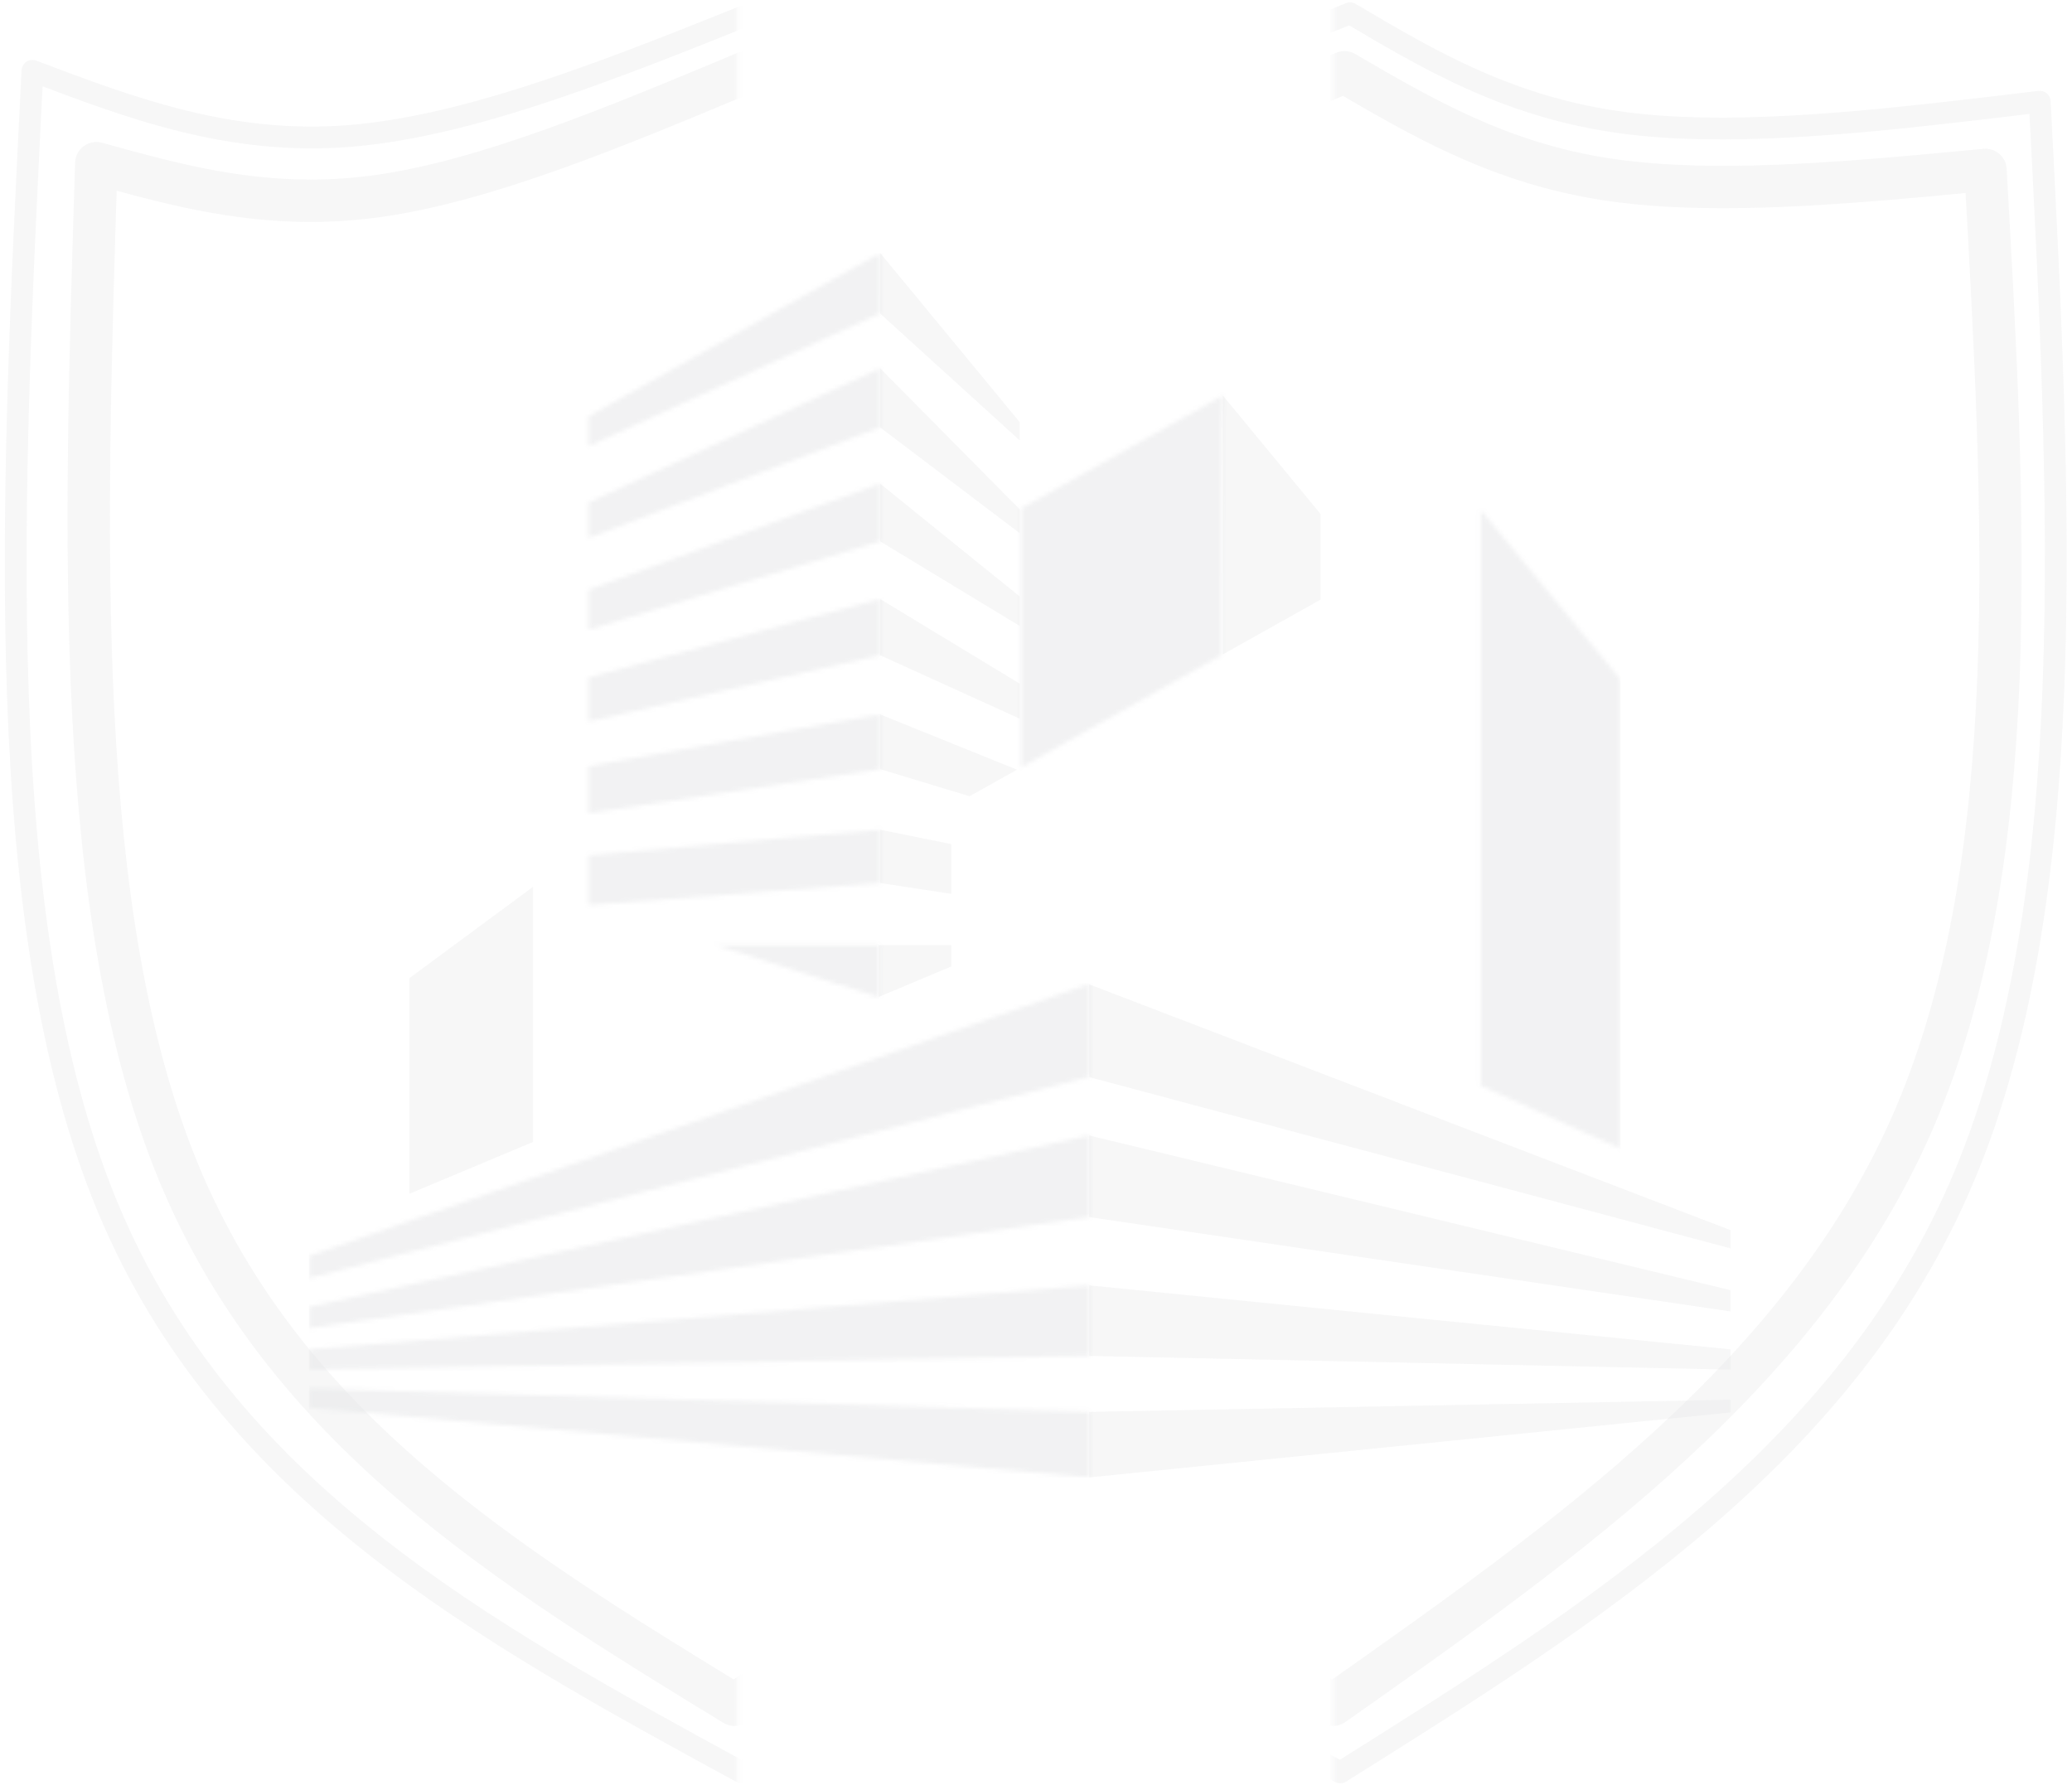 <svg width="484" height="417" viewBox="0 0 484 417" fill="none" xmlns="http://www.w3.org/2000/svg">
<g opacity="0.25">
<g opacity="0.3">
<mask id="mask0_3516_996" style="mask-type:luminance" maskUnits="userSpaceOnUse" x="71" y="59" width="310" height="289">
<path d="M71.184 59.051H380.92V347.488H71.184V59.051Z" fill="white"/>
</mask>
<g mask="url(#mask0_3516_996)">
<mask id="mask1_3516_996" style="mask-type:luminance" maskUnits="userSpaceOnUse" x="72" y="59" width="307" height="287">
<path d="M285.646 92.405C285.407 93.1 285.331 119.319 285.342 153.043L238.574 179.251V118.776L285.646 92.405ZM205.589 153.075V139.944L187.136 144.886L171.561 149.089L168.846 149.828L137.468 158.278V168.574L170.225 161.091L205.589 153.075ZM205.589 179.685V166.901L186.865 170.192L171.094 172.995L168.357 173.483L137.468 178.968V190.025L170.204 185.039L205.589 179.685ZM205.589 126.466V112.998L187.408 119.58L172.028 125.184L169.346 126.172L137.468 137.772V147.123L170.258 137.153L205.589 126.466ZM170.171 208.966L205.589 206.295V193.848L186.593 195.499L170.627 196.9L167.879 197.139L137.479 199.811V211.323L137.827 211.443L170.171 208.966ZM345.882 119.124V253.616L378.519 268.333V158.723L345.882 119.124ZM205.589 99.845V86.052L187.679 94.284L172.495 101.279L169.834 102.517L137.468 117.418V125.684L170.28 113.215L205.589 99.845ZM205.567 73.214L205.589 59.094L187.962 68.978L170.323 78.862L137.468 97.271V104.244L170.312 89.277L205.567 73.214ZM254.29 265.314L222.196 272.363L194.522 278.445L145.571 289.197L99.075 299.407L95.642 300.167L72.193 305.315V310.279L169.715 296.398L183.65 294.41L222.196 288.926L254.301 284.353L254.442 284.375V265.281L254.29 265.314ZM254.29 229.917L238.183 235.533L233.035 237.336L222.196 241.115L219.263 242.136L124.511 275.186L95.632 285.255L72.193 293.444V298.625L95.632 292.564L118.907 286.558L128.443 284.092L203.96 264.597L222.185 259.883L254.29 251.596L254.431 251.629V229.972L254.29 229.917ZM222.196 302.947L72.193 315.242V319.977L222.196 317.338L254.29 316.773L254.431 316.784V300.308L254.29 300.319L222.196 302.947ZM167.141 220.794L205.155 232.937L205.252 232.904V229.07L205.263 224.932V220.794H167.141ZM222.196 328.873L72.193 324.376V328.862L254.29 345.164H254.431V329.839H254.29L222.196 328.873Z" fill="white"/>
</mask>
<g mask="url(#mask1_3516_996)">
<path d="M72.193 59.094V345.164H378.519V59.094H72.193Z" fill="url(#paint0_linear_3516_996)"/>
</g>
</g>
</g>
<g opacity="0.3">
<mask id="mask2_3516_996" style="mask-type:luminance" maskUnits="userSpaceOnUse" x="94" y="59" width="311" height="289">
<path d="M94.535 59.051H404.836V347.488H94.535V59.051Z" fill="white"/>
</mask>
<g mask="url(#mask2_3516_996)">
<path d="M308.445 140.096L285.647 152.869V92.405L308.445 120.058V140.096ZM205.59 73.236L238.184 102.865V98.618L205.59 59.094V73.236ZM205.59 99.845L238.184 124.543V118.982L205.59 86.052V99.845ZM205.59 126.466L238.184 146.222V139.347L205.59 112.998V126.466ZM205.59 153.075L238.184 167.89V159.711L205.59 139.944V153.075ZM205.59 179.685L226.487 186.017L237.554 179.815L205.59 166.901V179.685ZM205.59 206.295L222.197 208.814V197.204L205.59 193.848V206.295ZM205.264 232.893L222.197 225.79V220.794H205.264V232.893ZM95.633 278.89L124.512 266.78V207.185L95.633 228.527V278.89ZM378.52 277.532L345.883 265.02L345.503 264.879L254.433 229.972V251.629L345.524 275.968L345.883 276.055L378.52 284.777L404.25 291.652V287.394L378.52 277.532ZM354.116 289.328L345.883 287.34L345.546 287.253L254.433 265.281V284.375L254.552 284.353L345.568 297.745L378.52 302.589L404.25 306.379V301.416L378.52 295.214L354.116 289.328ZM345.59 309.399L254.433 300.297V316.773H254.552L345.6 318.718L378.52 319.424L404.25 319.967V315.242L378.52 312.679L345.59 309.399ZM345.622 328.123L254.715 329.85L254.433 329.839V345.153L378.52 332.576L404.25 329.97V327.015L378.52 327.504L345.622 328.123Z" fill="#8E8F93"/>
</g>
</g>
<g opacity="0.3">
<mask id="mask3_3516_996" style="mask-type:luminance" maskUnits="userSpaceOnUse" x="13" y="11" width="160" height="395">
<path d="M13.902 11.056H172.257V405.878H13.902V11.056Z" fill="white"/>
</mask>
<g mask="url(#mask3_3516_996)">
<path d="M168.728 394.234C224.325 355.102 278.337 316.925 303.079 258.699C327.94 200.223 323.596 120.959 319.045 39.979L324.454 44.617C303.416 46.615 282.074 48.635 262.687 48.635C252.879 48.635 243.484 48.125 234.795 46.8C208.794 42.835 189.896 31.746 171.769 21.157L176.178 21.45L175.874 21.58C145.854 34.136 114.998 47.06 89.007 50.688C83.284 51.492 77.799 51.85 72.509 51.85C53.47 51.85 36.983 47.267 21.18 42.89L27.447 38.285L27.436 38.589C24.634 126.857 22.027 213.398 46.345 272.145C70.478 330.447 121.438 361.803 174.147 394.061L168.728 394.234ZM174.419 402.326C172.8 403.456 170.672 403.532 168.988 402.5C116.746 370.536 62.767 337.67 37.211 275.925C11.894 214.755 14.783 125.684 17.541 38.285L17.552 37.97C17.607 36.449 18.345 35.037 19.562 34.147C20.789 33.245 22.353 32.952 23.819 33.354C39.742 37.763 55.001 41.956 72.509 41.956C77.353 41.956 82.382 41.63 87.639 40.902C112.076 37.481 141.629 25.175 172.051 12.446L172.366 12.327C173.789 11.718 175.429 11.827 176.765 12.62C194.957 23.242 212.367 33.375 236.283 37.014C244.331 38.241 253.205 38.741 262.687 38.741C281.509 38.741 302.373 36.775 323.52 34.776C324.855 34.646 326.191 35.07 327.212 35.949C328.233 36.818 328.852 38.078 328.928 39.425C333.425 119.601 338.139 201.516 312.191 262.566C286.136 323.855 229.474 363.574 174.419 402.326Z" fill="#8E8F93"/>
</g>
</g>
<g opacity="0.3">
<mask id="mask4_3516_996" style="mask-type:luminance" maskUnits="userSpaceOnUse" x="0" y="0" width="173" height="417">
<path d="M0 0H172.257V417H0V0Z" fill="white"/>
</mask>
<g mask="url(#mask4_3516_996)">
<path d="M8.472 14.174L8.538 14.195C31.607 22.927 54.143 31.41 81.47 29.227C82.86 29.118 84.261 28.977 85.673 28.803C112.304 25.697 143.237 13.316 174.614 0.738C175.342 0.445 176.178 0.51 176.852 0.912C195.641 12.023 214.007 22.862 240.28 26.24C262.85 29.129 291.36 26.533 321.065 23.058C326.148 22.471 331.242 21.852 336.347 21.233C337.053 21.146 337.758 21.353 338.291 21.809C338.834 22.265 339.16 22.917 339.192 23.623L339.214 23.916C344.025 116.517 348.902 209.999 321.423 275.632C293.825 341.559 233.764 379.127 174.603 416.229C173.821 416.717 172.844 416.739 172.04 416.305L171.888 416.218H171.877C111.859 383.483 50.842 350.259 22.852 283.105C-5.039 216.2 0.055 115.844 5.04 16.433C5.073 15.618 5.507 14.869 6.181 14.423C6.865 13.978 7.712 13.891 8.472 14.174ZM6.68 18.931L10.113 16.682C5.106 116.583 0.207 215.549 27.544 281.15C54.741 346.392 113.999 378.856 174.321 411.754L174.473 411.841L171.899 411.917C231.342 374.642 289.861 337.855 316.731 273.666C343.667 209.336 338.964 117.223 334.131 24.177L334.12 23.883L336.966 26.284C331.861 26.903 326.734 27.522 321.652 28.108C292.022 31.573 262.915 34.267 239.64 31.28C212.215 27.761 193.035 16.389 174.267 5.289L176.504 5.463C145.333 17.953 113.716 30.65 86.27 33.865C84.793 34.028 83.327 34.18 81.872 34.299C53.253 36.591 29.717 27.652 6.735 18.952L6.67 18.931H6.68Z" fill="#8E8F93"/>
</g>
</g>
<g opacity="0.3">
<mask id="mask5_3516_996" style="mask-type:luminance" maskUnits="userSpaceOnUse" x="311" y="11" width="162" height="395">
<path d="M311.42 11.056H472.674V405.878H311.42V11.056Z" fill="white"/>
</mask>
<g mask="url(#mask5_3516_996)">
<path d="M308.531 394.234C364.129 355.102 418.141 316.925 442.893 258.699C467.743 200.223 463.41 120.959 458.859 39.979L464.257 44.617C443.219 46.615 421.877 48.635 402.501 48.635C392.693 48.635 383.287 48.125 374.599 46.8C348.597 42.835 329.699 31.746 311.583 21.157L315.981 21.45L315.677 21.58C285.668 34.136 254.801 47.06 228.821 50.688C223.098 51.492 217.613 51.85 212.323 51.85C193.273 51.85 176.797 47.267 160.994 42.89L167.25 38.285L167.239 38.589C164.448 126.857 161.841 213.398 186.148 272.145C210.281 330.447 261.252 361.803 313.961 394.061L308.531 394.234ZM314.222 402.326C312.614 403.456 310.475 403.532 308.802 402.5C256.56 370.536 202.57 337.67 177.014 275.925C151.697 214.755 154.586 125.684 157.355 38.285L157.366 37.97C157.41 36.449 158.148 35.037 159.376 34.147C160.592 33.245 162.167 32.952 163.622 33.354C179.555 37.763 194.804 41.956 212.323 41.956C217.167 41.956 222.196 41.63 227.453 40.902C251.89 37.481 281.432 25.175 311.865 12.446L312.169 12.327C313.603 11.718 315.232 11.827 316.568 12.62C334.76 23.242 352.181 33.375 376.087 37.014C384.135 38.241 393.008 38.741 402.501 38.741C421.323 38.741 442.176 36.775 463.323 34.776C464.669 34.646 465.995 35.07 467.015 35.949C468.036 36.818 468.656 38.078 468.732 39.425C473.239 119.601 477.942 201.516 451.995 262.566C425.939 323.855 369.288 363.574 314.222 402.326Z" fill="#8E8F93"/>
</g>
</g>
<g opacity="0.3">
<mask id="mask6_3516_996" style="mask-type:luminance" maskUnits="userSpaceOnUse" x="311" y="0" width="173" height="417">
<path d="M311.42 0H483.796V417H311.42V0Z" fill="white"/>
</mask>
<g mask="url(#mask6_3516_996)">
<path d="M148.286 14.174L148.341 14.195C171.42 22.927 193.946 31.41 221.273 29.227C222.663 29.118 224.064 28.977 225.487 28.803C252.118 25.697 283.04 13.316 314.417 0.738C315.156 0.445 315.981 0.51 316.665 0.912C335.444 12.023 353.821 22.862 380.094 26.24C402.663 29.129 431.163 26.533 460.868 23.058C465.951 22.471 471.045 21.852 476.16 21.233C476.855 21.146 477.561 21.353 478.104 21.809C478.637 22.265 478.962 22.917 479.006 23.623L479.017 23.916C483.828 116.517 488.716 209.999 461.237 275.632C433.639 341.559 373.567 379.127 314.417 416.229C313.635 416.717 312.647 416.739 311.843 416.305L311.691 416.218C251.662 383.483 190.644 350.259 162.666 283.105C134.775 216.2 139.858 115.844 144.843 16.433C144.887 15.618 145.31 14.869 145.995 14.423C146.668 13.978 147.526 13.891 148.286 14.174ZM146.483 18.931L149.926 16.682C144.919 116.583 140.021 215.549 167.358 281.15C194.544 346.392 253.812 378.856 314.124 411.754L314.276 411.841L311.713 411.917C371.145 374.642 429.675 337.855 456.545 273.666C483.47 209.336 478.778 117.223 473.945 24.177L473.923 23.883L476.769 26.284C471.675 26.903 466.548 27.522 461.465 28.108C431.836 31.573 402.729 34.267 379.442 31.28C352.018 27.761 332.838 16.389 314.07 5.289L316.318 5.463C285.147 17.953 253.519 30.65 226.073 33.865C224.596 34.028 223.13 34.18 221.685 34.299C193.066 36.591 169.52 27.652 146.538 18.952L146.483 18.931Z" fill="#8E8F93"/>
</g>
</g>
</g>
<defs>
<linearGradient id="paint0_linear_3516_996" x1="250.808" y1="45.3" x2="216.723" y2="360.784" gradientUnits="userSpaceOnUse">
<stop stop-color="#4E515E"/>
</linearGradient>
</defs>
</svg>
